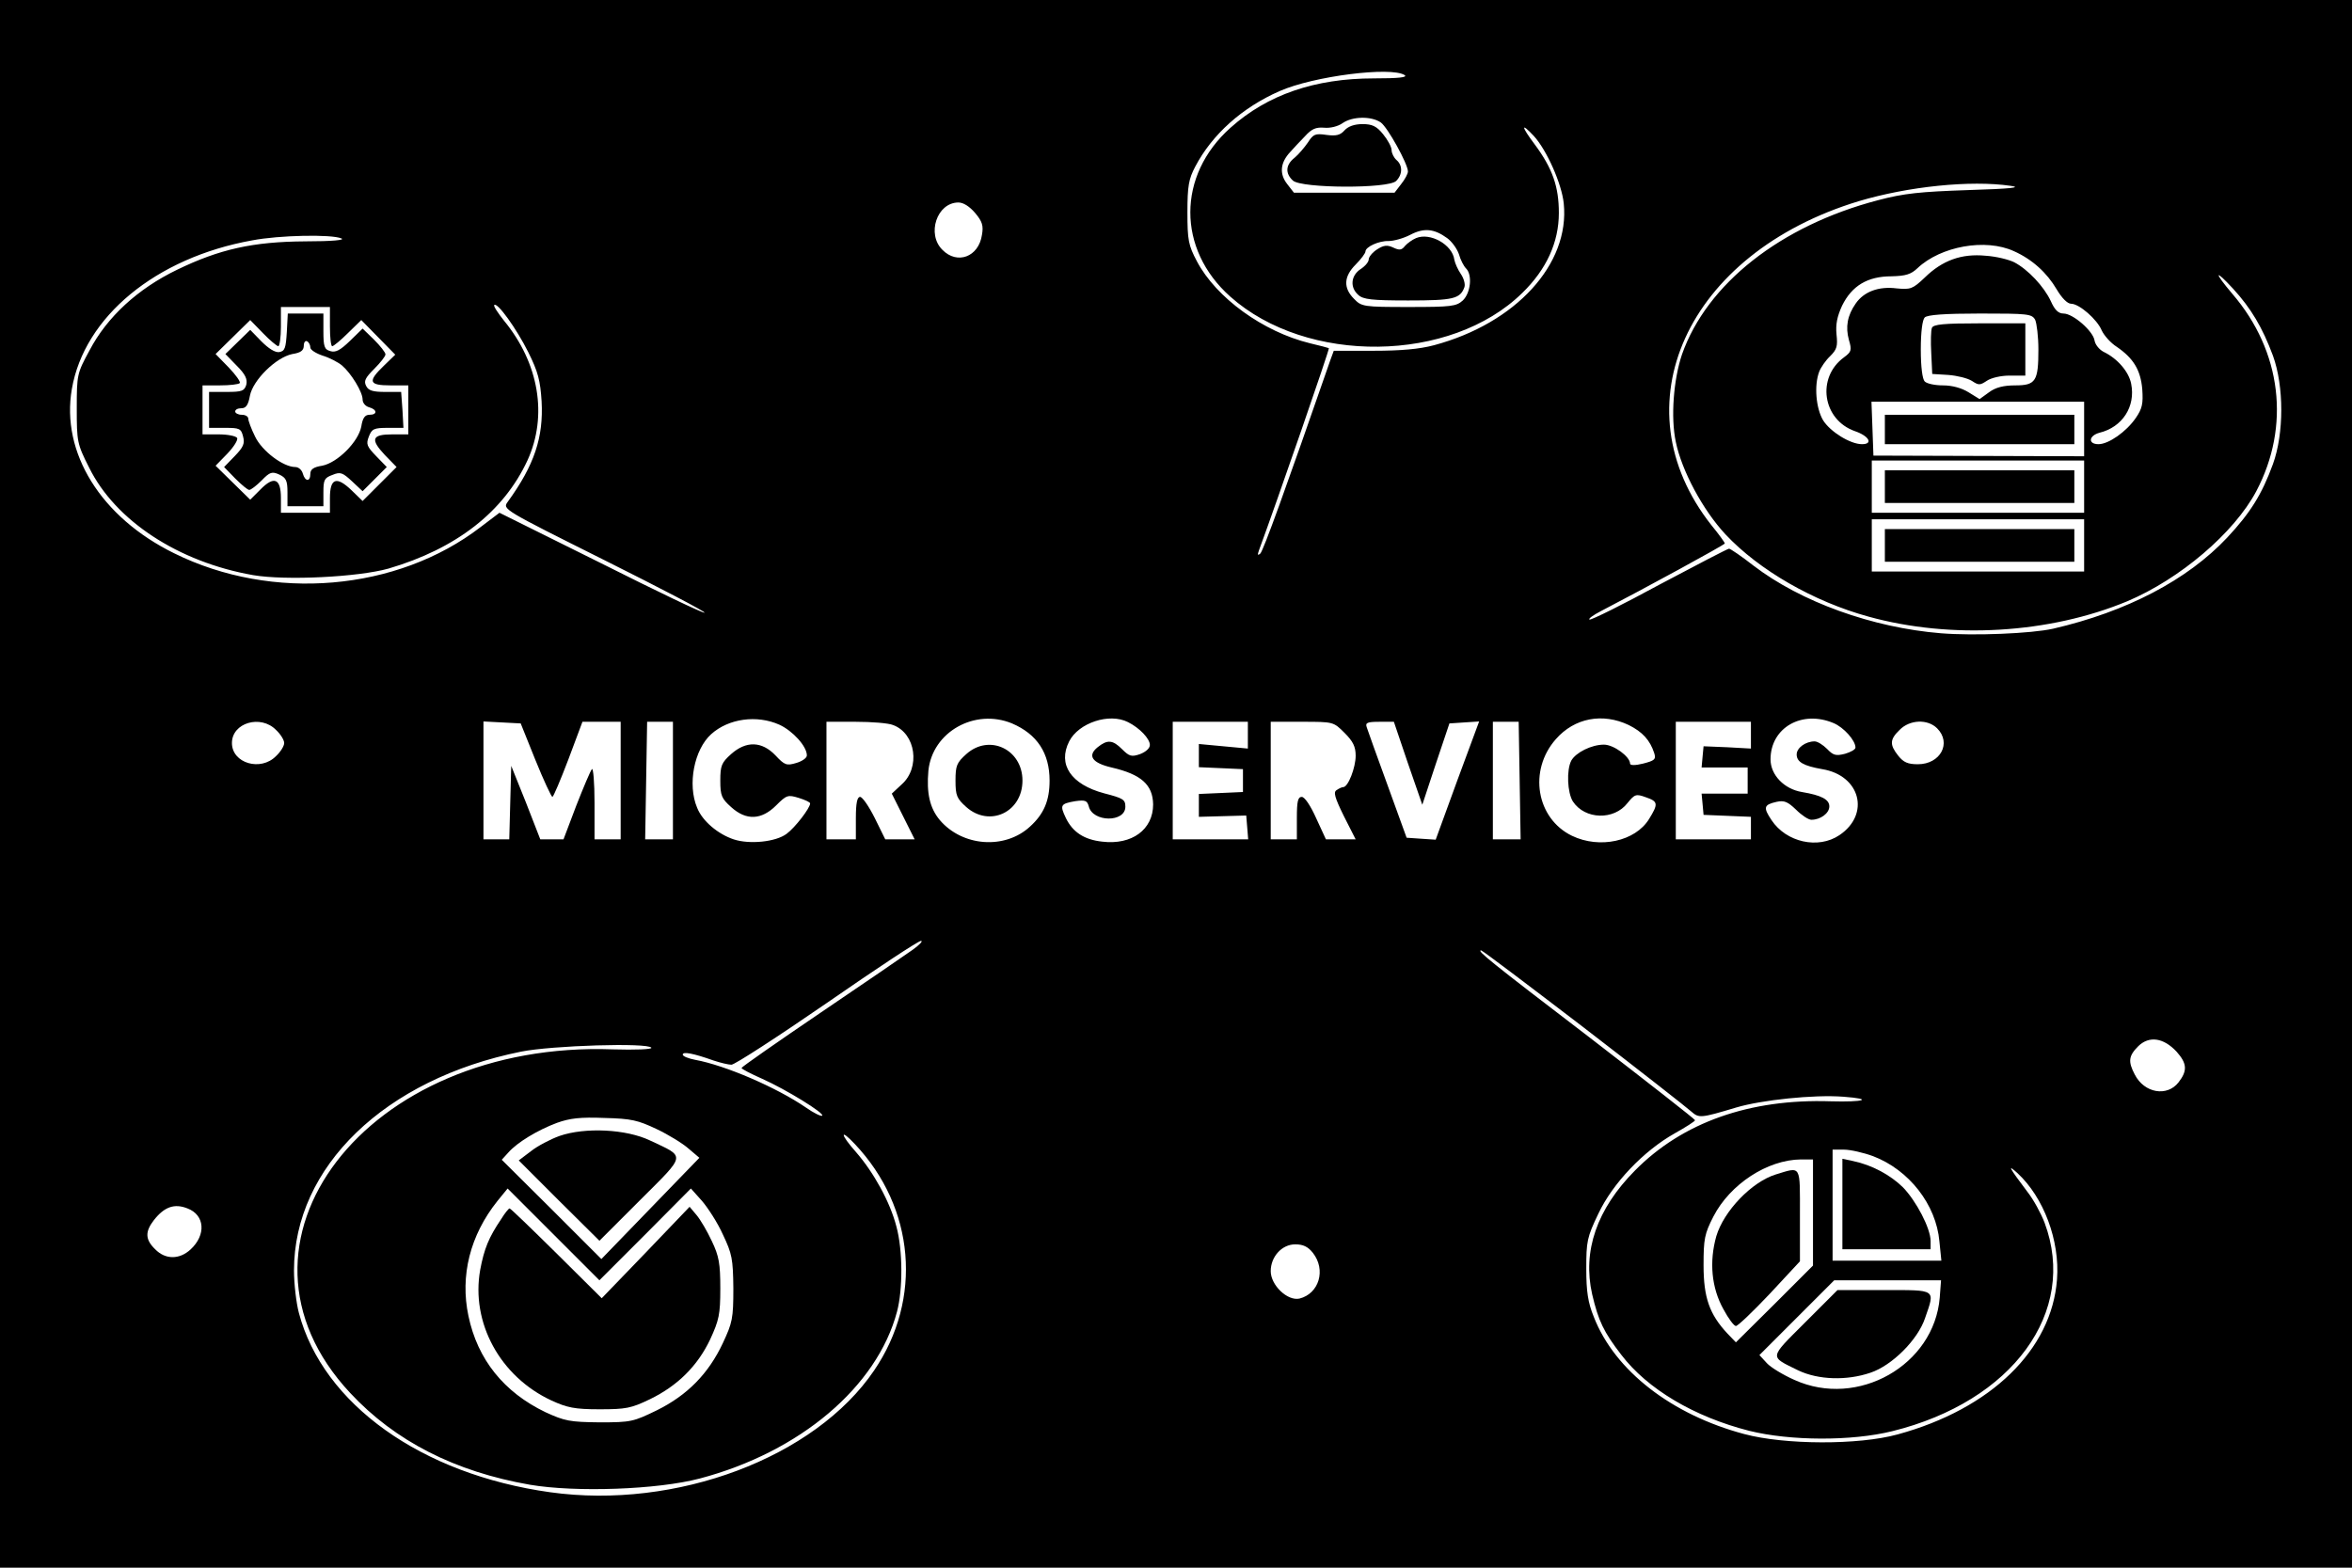 <?xml version="1.0" standalone="no"?>
<!DOCTYPE svg PUBLIC "-//W3C//DTD SVG 20010904//EN"
 "http://www.w3.org/TR/2001/REC-SVG-20010904/DTD/svg10.dtd">
<svg version="1.0" xmlns="http://www.w3.org/2000/svg"
 width="720pt" height="480pt" viewBox="0 0 720 480"
 preserveAspectRatio="xMidYMid meet">
<g transform="translate(0,480) scale(0.1,-0.1)"
fill="#000000" stroke="none">
<path d="M0 2400 l0 -2400 3600 0 3600 0 0 2400 0 2400 -3600 0 -3600 0 0
-2400z m4300 2170 c10 -7 -20 -10 -94 -10 -181 0 -326 -50 -439 -151 -164
-146 -164 -372 -1 -517 234 -209 675 -204 894 11 74 72 112 155 112 245 0 80
-19 136 -74 210 -42 56 -43 69 -2 25 39 -43 85 -146 91 -206 19 -186 -147
-367 -397 -434 -45 -12 -102 -17 -186 -17 l-121 0 -11 -30 c-136 -392 -205
-583 -214 -591 -8 -7 -9 -4 -4 10 56 152 217 617 214 619 -2 1 -28 8 -58 15
-143 35 -287 139 -346 251 -26 49 -29 65 -29 150 0 81 4 102 24 140 52 99 144
181 258 231 104 46 342 76 383 49z m-73 -145 c21 -15 83 -127 83 -150 0 -7 -9
-24 -21 -39 l-20 -26 -154 0 -154 0 -21 27 c-24 31 -21 65 10 98 10 11 30 33
45 48 20 22 33 28 58 26 19 -2 43 4 57 14 30 21 88 22 117 2z m1928 -194 c36
-5 1 -9 -130 -13 -147 -5 -197 -10 -276 -31 -298 -78 -524 -256 -600 -472 -26
-77 -35 -193 -19 -268 18 -88 83 -209 152 -283 103 -110 270 -206 438 -252
253 -70 554 -52 792 47 161 68 327 209 395 337 105 199 78 428 -73 604 -57 67
-56 79 2 16 55 -60 90 -119 122 -205 34 -94 34 -238 0 -332 -34 -93 -69 -149
-140 -225 -122 -130 -308 -227 -533 -279 -67 -15 -242 -22 -343 -14 -210 17
-429 96 -574 207 -37 29 -71 52 -75 52 -4 0 -100 -50 -213 -110 -112 -61 -209
-109 -214 -107 -5 2 10 13 35 26 131 68 379 203 379 207 0 3 -18 28 -41 56
-288 365 -76 832 451 992 151 45 342 65 465 47z m-3170 -83 c22 -26 26 -39 21
-67 -10 -68 -76 -92 -121 -46 -49 48 -17 145 49 145 15 0 34 -12 51 -32z
m1445 -77 c14 -10 30 -32 36 -49 5 -18 15 -37 22 -44 20 -20 14 -75 -10 -98
-20 -18 -35 -20 -165 -20 -139 0 -145 1 -168 25 -33 33 -32 68 5 105 17 17 30
35 30 40 0 14 41 33 71 32 15 0 45 8 66 19 42 22 73 19 113 -10z m-3385 -1
c13 -5 -28 -9 -110 -9 -161 -1 -263 -24 -393 -87 -120 -58 -214 -144 -268
-247 -38 -70 -39 -74 -39 -177 0 -102 1 -109 38 -182 80 -162 273 -289 502
-329 100 -17 321 -6 414 20 208 61 353 174 426 332 62 136 35 297 -72 427 -19
24 -33 45 -30 48 9 10 68 -72 104 -144 30 -60 37 -87 41 -151 6 -110 -22 -195
-104 -308 -16 -22 -14 -23 296 -178 172 -86 310 -158 307 -161 -3 -3 -145 65
-316 151 l-312 155 -58 -44 c-255 -196 -637 -229 -938 -80 -224 110 -347 308
-313 503 38 221 257 402 552 455 83 16 243 19 273 6z m5120 -39 c56 -25 101
-66 131 -117 16 -27 33 -44 44 -44 25 0 80 -48 94 -82 7 -15 27 -38 46 -50 51
-35 73 -71 78 -130 3 -44 0 -59 -20 -88 -29 -42 -83 -80 -114 -80 -33 0 -30
26 3 35 70 17 111 80 97 150 -7 36 -41 77 -85 98 -13 7 -25 22 -27 34 -4 29
-66 83 -95 83 -16 0 -27 11 -39 38 -21 45 -70 97 -112 119 -16 8 -55 18 -88
20 -73 7 -132 -14 -186 -67 -37 -35 -43 -37 -86 -33 -55 7 -100 -10 -125 -46
-26 -37 -32 -72 -21 -112 9 -31 8 -36 -15 -53 -85 -62 -66 -191 33 -226 44
-15 57 -40 22 -40 -36 0 -97 38 -119 73 -22 37 -28 107 -12 149 5 13 20 35 34
48 20 20 23 30 19 66 -3 31 2 55 17 88 30 61 78 90 151 90 44 1 60 6 80 25 71
67 208 92 295 52z m-5155 -231 c0 -33 3 -60 7 -60 4 0 26 18 48 40 l41 40 52
-53 52 -53 -35 -34 c-50 -48 -46 -60 20 -60 l55 0 0 -75 0 -75 -49 0 c-63 0
-68 -15 -23 -63 l36 -37 -52 -52 -52 -52 -34 33 c-46 44 -66 37 -66 -24 l0
-45 -75 0 -75 0 0 45 c0 60 -21 69 -63 26 l-31 -31 -53 52 -53 52 36 37 c20
21 33 42 30 48 -4 6 -29 11 -57 11 l-49 0 0 75 0 75 53 0 c30 0 57 3 61 7 3 4
-12 25 -34 48 l-40 41 53 52 53 52 39 -40 c21 -22 43 -40 47 -40 4 0 8 27 8
60 l0 60 75 0 75 0 0 -60z m5220 21 c5 -11 10 -52 10 -91 0 -97 -8 -110 -71
-110 -35 0 -60 -6 -80 -21 l-29 -21 -34 21 c-21 13 -50 21 -78 21 -24 0 -49 5
-56 12 -7 7 -12 44 -12 98 0 54 5 91 12 98 8 8 60 12 170 12 145 0 158 -1 168
-19z m150 -334 l0 -84 -322 1 -323 1 -3 83 -3 82 326 0 325 0 0 -83z m0 -177
l0 -80 -325 0 -325 0 0 80 0 80 325 0 325 0 0 -80z m0 -180 l0 -80 -325 0
-325 0 0 80 0 80 325 0 325 0 0 -80z m-3994 -549 c41 -19 84 -66 84 -94 0 -8
-15 -18 -32 -23 -30 -9 -36 -7 -64 23 -42 44 -90 45 -136 4 -29 -26 -33 -35
-33 -81 0 -46 4 -55 33 -81 46 -42 93 -40 138 5 32 32 36 33 69 23 19 -6 35
-13 35 -17 0 -14 -46 -74 -72 -93 -33 -25 -114 -33 -162 -17 -48 16 -96 56
-112 97 -30 71 -9 178 43 225 53 48 140 60 209 29z m712 4 c77 -33 115 -91
115 -175 0 -61 -17 -102 -60 -141 -77 -71 -207 -61 -276 20 -31 37 -41 83 -35
151 12 119 142 192 256 145z m355 4 c36 -18 67 -51 67 -70 0 -10 -12 -21 -30
-28 -26 -9 -33 -7 -55 15 -29 29 -45 30 -75 6 -32 -26 -17 -48 43 -62 91 -21
126 -53 127 -113 0 -77 -65 -125 -156 -114 -55 6 -90 29 -111 72 -19 40 -17
44 29 52 30 4 36 2 41 -16 12 -49 112 -50 112 -1 0 22 -7 26 -65 41 -101 27
-143 88 -107 159 29 57 123 88 180 59z m1533 -9 c42 -21 65 -46 78 -86 6 -19
1 -23 -34 -32 -24 -6 -40 -6 -40 0 0 21 -50 58 -80 58 -38 0 -86 -24 -100 -49
-15 -29 -12 -98 5 -125 37 -56 126 -58 167 -5 22 27 26 29 56 18 38 -13 39
-20 10 -67 -42 -68 -151 -92 -236 -51 -109 53 -134 200 -49 296 57 65 143 81
223 43z m627 6 c31 -13 67 -53 67 -75 0 -6 -15 -14 -32 -19 -28 -7 -36 -5 -55
15 -12 12 -29 23 -38 23 -28 0 -55 -20 -55 -40 0 -23 21 -35 78 -45 117 -19
148 -138 53 -202 -65 -44 -163 -22 -208 46 -26 39 -24 47 16 56 23 5 34 0 59
-24 17 -17 38 -31 47 -31 28 0 55 20 55 41 0 21 -24 34 -84 44 -54 9 -96 52
-96 100 0 97 96 152 193 111z m-4768 -21 c14 -13 25 -31 25 -40 0 -9 -11 -27
-25 -40 -47 -48 -135 -22 -135 40 0 62 88 88 135 40z m794 -92 c25 -62 49
-113 52 -113 3 0 25 52 49 115 l43 115 59 0 58 0 0 -180 0 -180 -40 0 -40 0 0
112 c0 62 -4 108 -8 103 -5 -6 -26 -56 -48 -112 l-39 -103 -35 0 -36 0 -44
113 -45 112 -3 -112 -3 -113 -39 0 -40 0 0 180 0 181 57 -3 57 -3 45 -112z
m421 -63 l0 -180 -42 0 -43 0 3 180 3 180 39 0 40 0 0 -180z m674 170 c70 -26
84 -131 26 -182 l-30 -28 35 -70 35 -70 -45 0 -45 0 -32 65 c-18 36 -38 65
-45 65 -9 0 -13 -19 -13 -65 l0 -65 -45 0 -45 0 0 180 0 180 89 0 c49 0 101
-4 115 -10z m1086 -31 l0 -41 -75 7 -75 7 0 -36 0 -35 68 -3 67 -3 0 -35 0
-35 -67 -3 -68 -3 0 -35 0 -35 73 2 72 2 3 -36 3 -37 -115 0 -116 0 0 180 0
180 115 0 115 0 0 -41z m296 7 c26 -26 34 -42 34 -70 0 -36 -23 -96 -38 -96
-4 0 -13 -4 -20 -9 -11 -6 -6 -23 22 -80 l36 -71 -46 0 -45 0 -30 65 c-17 38
-35 65 -44 65 -12 0 -15 -14 -15 -65 l0 -65 -40 0 -40 0 0 180 0 180 96 0 c96
0 96 0 130 -34z m194 -93 l44 -127 41 124 42 125 45 3 46 3 -67 -181 -66 -181
-45 3 -44 3 -58 160 c-32 88 -61 168 -64 178 -5 14 1 17 39 17 l44 0 43 -127z
m342 -53 l3 -180 -42 0 -43 0 0 180 0 180 40 0 39 0 3 -180z m708 139 l0 -41
-72 4 -73 3 -3 -32 -3 -33 70 0 71 0 0 -40 0 -40 -71 0 -70 0 3 -32 3 -33 73
-3 72 -3 0 -34 0 -35 -115 0 -115 0 0 180 0 180 115 0 115 0 0 -41z m570 21
c45 -45 10 -110 -59 -110 -31 0 -44 6 -60 26 -27 34 -26 50 4 79 31 32 86 34
115 5z m-3136 -678 c-21 -15 -148 -102 -281 -192 -134 -91 -243 -167 -243
-170 0 -3 29 -18 63 -33 74 -33 192 -106 184 -113 -3 -3 -26 8 -50 25 -89 61
-246 129 -339 146 -21 4 -38 11 -38 16 0 10 32 4 94 -18 21 -7 46 -13 55 -13
10 0 141 85 292 189 150 104 280 190 288 190 8 1 -4 -12 -25 -27z m2054 -238
c169 -130 317 -246 329 -257 24 -21 28 -21 138 12 77 23 238 40 328 33 95 -7
64 -17 -40 -14 -246 8 -452 -64 -598 -212 -117 -118 -161 -247 -131 -379 19
-81 35 -115 89 -185 80 -105 223 -190 392 -233 125 -31 313 -32 438 -1 368 91
568 365 466 638 -11 29 -34 71 -52 94 -58 77 -63 87 -31 58 80 -74 130 -206
121 -325 -16 -216 -202 -397 -488 -475 -120 -33 -345 -32 -469 1 -222 59 -397
194 -461 359 -18 44 -23 78 -23 147 0 84 2 96 37 169 44 93 138 192 234 246
34 19 62 37 62 40 0 3 -146 117 -325 255 -305 233 -344 265 -330 265 4 0 144
-106 314 -236z m1815 -74 c32 -36 34 -58 6 -94 -35 -45 -105 -33 -134 24 -21
40 -19 57 11 87 33 32 77 26 117 -17z m-4669 12 c3 -5 -50 -7 -117 -5 -757 28
-1233 -594 -805 -1052 138 -148 321 -241 550 -281 141 -24 391 -15 520 19 307
81 543 281 604 511 18 68 18 188 -2 261 -19 74 -69 165 -124 228 -48 54 -50
74 -3 24 184 -195 208 -474 59 -693 -181 -267 -606 -427 -992 -373 -394 55
-695 270 -769 549 -8 30 -15 89 -15 130 0 317 278 586 695 670 95 19 389 28
399 12z m16 -249 c36 -17 80 -44 98 -60 l33 -28 -150 -155 -150 -155 -152 152
-153 152 20 22 c27 31 90 69 149 91 39 14 71 18 145 15 83 -2 103 -7 160 -34z
m3724 -83 c110 -42 193 -148 203 -261 l6 -59 -167 0 -166 0 0 170 0 170 35 0
c19 0 59 -9 89 -20z m-184 -173 l0 -162 -118 -118 -118 -117 -26 27 c-55 59
-73 110 -73 209 0 81 3 96 30 149 51 99 165 174 268 175 l37 0 0 -163z m-3575
-67 l140 141 34 -38 c18 -21 48 -67 64 -103 28 -59 31 -74 32 -165 0 -92 -3
-105 -32 -167 -44 -94 -109 -160 -202 -206 -72 -35 -79 -37 -175 -37 -92 1
-107 4 -166 31 -127 61 -208 161 -236 295 -26 123 5 247 89 352 l31 38 141
-141 140 -140 140 140z m-1401 80 c53 -20 58 -81 9 -126 -34 -31 -77 -31 -108
1 -31 30 -31 54 -4 89 32 41 63 52 103 36z m3445 -136 c41 -52 19 -125 -41
-140 -37 -8 -88 41 -88 84 0 44 34 82 75 82 24 0 39 -7 54 -26z m1919 -137
c-17 -207 -251 -340 -445 -252 -34 15 -72 38 -84 51 l-23 25 114 114 115 115
164 0 163 0 -4 -53z"/>
<path d="M4116 4401 c-13 -15 -26 -18 -56 -14 -34 5 -40 2 -56 -23 -11 -16
-29 -37 -41 -47 -28 -22 -29 -48 -5 -70 27 -24 293 -25 316 -1 20 20 20 48 1
64 -8 7 -15 21 -15 30 0 10 -12 32 -26 49 -20 25 -34 31 -63 31 -25 0 -44 -7
-55 -19z"/>
<path d="M4335 4071 c-12 -5 -27 -16 -34 -24 -10 -13 -17 -14 -36 -5 -19 9
-30 7 -50 -6 -14 -9 -25 -23 -25 -30 0 -8 -11 -21 -25 -30 -30 -20 -33 -56 -7
-79 15 -14 42 -17 153 -17 138 0 159 5 172 41 3 9 -2 27 -11 40 -9 13 -18 33
-20 44 -6 46 -74 84 -117 66z"/>
<path d="M878 3783 c-3 -49 -6 -58 -23 -61 -13 -2 -33 11 -55 33 l-34 35 -38
-37 -38 -37 35 -36 c26 -26 33 -41 29 -58 -6 -19 -13 -22 -60 -22 l-54 0 0
-55 0 -55 49 0 c44 0 49 -2 55 -26 6 -22 1 -33 -25 -60 l-33 -34 34 -35 c19
-19 38 -35 43 -35 5 0 22 13 38 29 25 26 32 28 54 18 21 -10 25 -19 25 -54 l0
-43 55 0 55 0 0 43 c0 38 3 44 28 53 24 10 31 7 60 -20 l32 -30 37 37 37 37
-32 33 c-29 30 -32 37 -23 60 9 24 16 27 58 27 l48 0 -3 55 -4 55 -49 0 c-37
0 -51 4 -58 18 -8 15 -3 25 24 52 19 19 35 39 35 45 0 6 -16 26 -35 45 l-35
34 -39 -38 c-30 -29 -44 -36 -60 -31 -18 5 -21 14 -21 61 l0 54 -55 0 -54 0
-3 -57z m72 -47 c0 -7 17 -18 38 -25 20 -6 47 -20 59 -30 28 -24 63 -81 63
-104 0 -11 9 -21 20 -24 25 -7 26 -23 1 -23 -14 0 -21 -10 -25 -36 -9 -47 -73
-111 -120 -120 -26 -4 -36 -11 -36 -25 0 -25 -16 -24 -23 1 -3 11 -13 20 -23
20 -37 0 -102 49 -123 93 -12 24 -21 49 -21 55 0 7 -9 12 -20 12 -11 0 -20 5
-20 10 0 6 8 10 19 10 14 0 21 10 26 38 9 48 80 118 130 128 26 4 35 11 35 26
0 10 5 16 10 13 6 -3 10 -12 10 -19z"/>
<path d="M5914 3796 c-3 -7 -4 -42 -2 -77 l3 -64 49 -3 c27 -2 59 -10 72 -18
21 -14 25 -14 46 0 13 9 43 16 70 16 l48 0 0 80 0 80 -140 0 c-109 0 -142 -3
-146 -14z"/>
<path d="M5770 3485 l0 -45 290 0 290 0 0 45 0 45 -290 0 -290 0 0 -45z"/>
<path d="M5770 3310 l0 -50 290 0 290 0 0 50 0 50 -290 0 -290 0 0 -50z"/>
<path d="M5770 3130 l0 -50 290 0 290 0 0 50 0 50 -290 0 -290 0 0 -50z"/>
<path d="M2958 2491 c-29 -26 -33 -35 -33 -81 0 -46 4 -55 33 -81 71 -63 172
-16 172 81 0 96 -102 144 -172 81z"/>
<path d="M1713 1322 c-28 -10 -68 -31 -88 -47 l-37 -28 123 -123 124 -123 125
125 c142 142 140 130 30 182 -73 35 -199 41 -277 14z"/>
<path d="M5640 1113 l0 -138 135 0 135 0 0 25 c0 39 -44 123 -85 165 -39 38
-95 68 -152 80 l-33 7 0 -139z"/>
<path d="M5436 1204 c-74 -23 -159 -112 -182 -189 -22 -78 -15 -158 22 -224
15 -28 32 -51 38 -51 6 0 53 45 104 99 l92 99 0 141 c0 157 5 149 -74 125z"/>
<path d="M1534 1067 c-38 -56 -52 -91 -64 -155 -29 -162 61 -327 218 -400 48
-22 71 -27 147 -27 81 0 97 3 155 31 84 41 145 101 184 183 27 59 31 76 31
156 0 76 -4 99 -26 145 -14 30 -35 66 -47 80 l-21 25 -134 -140 -135 -140
-139 138 c-76 75 -140 137 -143 137 -3 0 -15 -15 -26 -33z"/>
<path d="M5525 750 c-111 -111 -109 -102 -20 -146 61 -29 148 -32 221 -7 66
22 145 101 167 167 31 90 37 86 -126 86 l-142 0 -100 -100z"/>
</g>
</svg>
